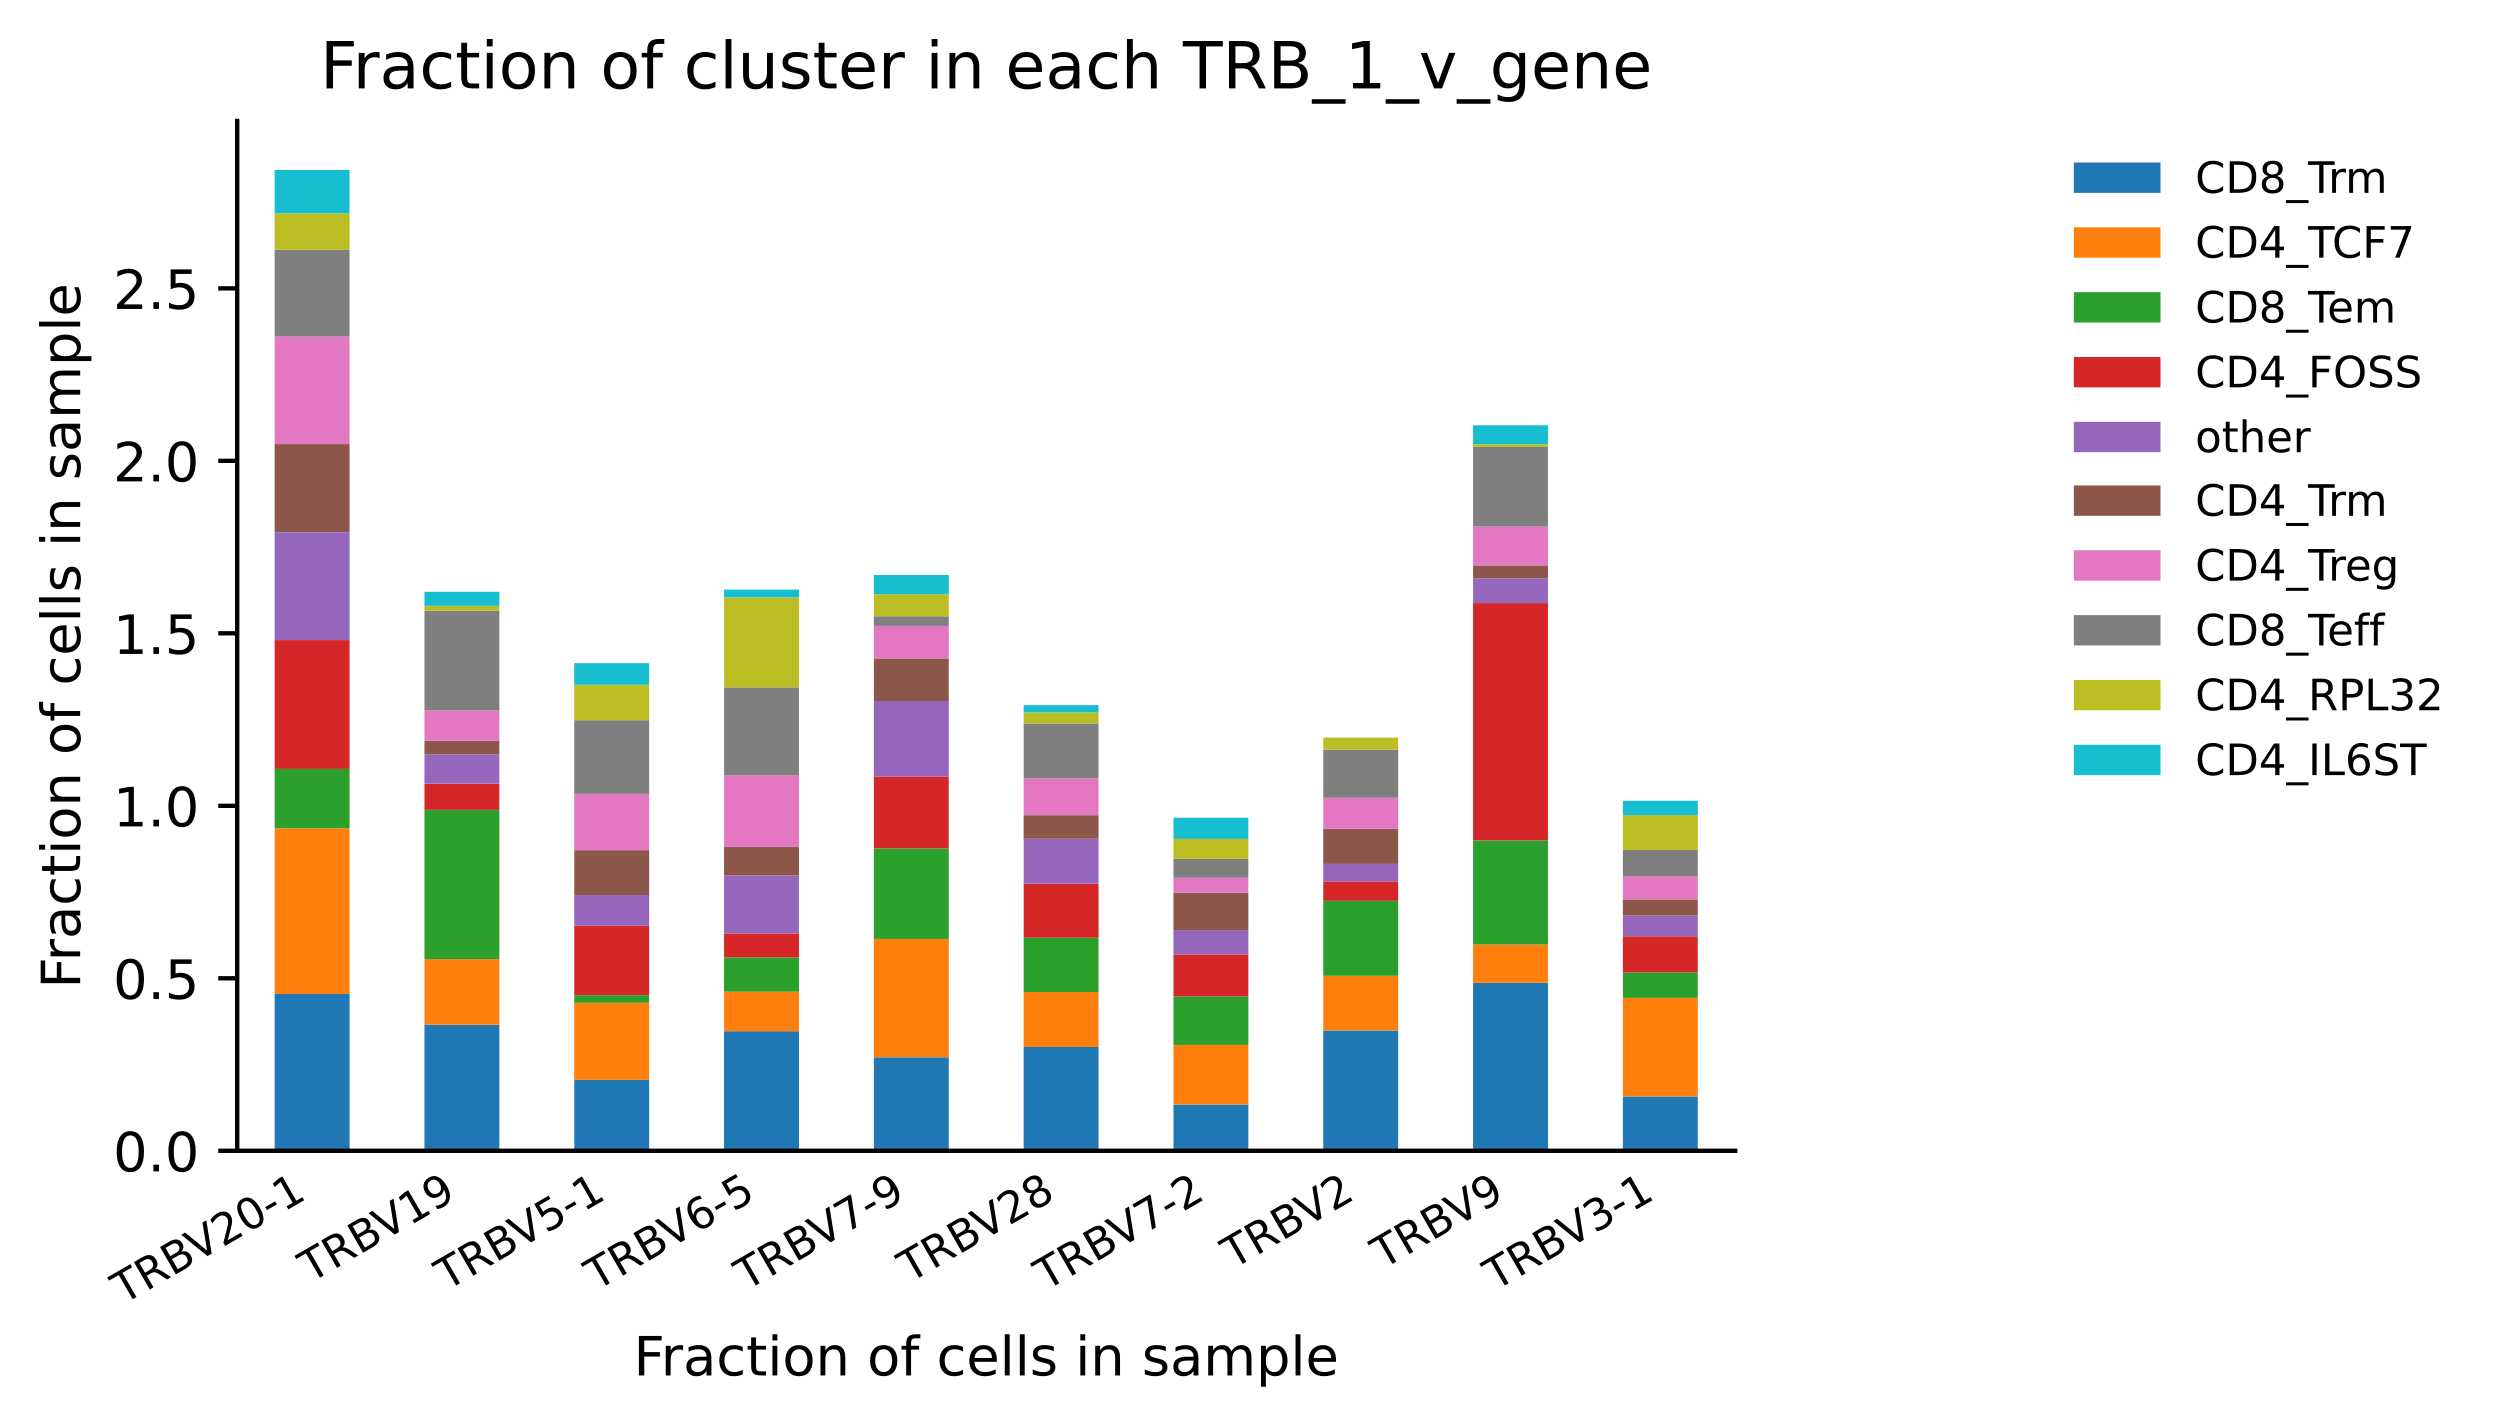 <?xml version="1.0" encoding="utf-8" standalone="no"?>
<!DOCTYPE svg PUBLIC "-//W3C//DTD SVG 1.1//EN"
  "http://www.w3.org/Graphics/SVG/1.1/DTD/svg11.dtd">
<!-- Created with matplotlib (https://matplotlib.org/) -->
<svg height="263.138pt" version="1.1" viewBox="0 0 461.413 263.138" width="461.413pt" xmlns="http://www.w3.org/2000/svg" xmlns:xlink="http://www.w3.org/1999/xlink">
 <defs>
  <style type="text/css">
*{stroke-linecap:butt;stroke-linejoin:round;}
  </style>
 </defs>
 <g id="figure_1">
  <g id="patch_1">
   <path d="M 0 263.138 
L 461.413 263.138 
L 461.413 0 
L 0 0 
z
" style="fill:#ffffff;"/>
  </g>
  <g id="axes_1">
   <g id="patch_2">
    <path d="M 43.781 212.398 
L 320.261 212.398 
L 320.261 22.318 
L 43.781 22.318 
z
" style="fill:#ffffff;"/>
   </g>
   <g id="patch_3">
    <path clip-path="url(#p2f67266803)" d="M 50.693 212.398 
L 64.517 212.398 
L 64.517 183.456 
L 50.693 183.456 
z
" style="fill:#1f77b4;"/>
   </g>
   <g id="patch_4">
    <path clip-path="url(#p2f67266803)" d="M 78.341 212.398 
L 92.165 212.398 
L 92.165 189.117 
L 78.341 189.117 
z
" style="fill:#1f77b4;"/>
   </g>
   <g id="patch_5">
    <path clip-path="url(#p2f67266803)" d="M 105.989 212.398 
L 119.813 212.398 
L 119.813 199.312 
L 105.989 199.312 
z
" style="fill:#1f77b4;"/>
   </g>
   <g id="patch_6">
    <path clip-path="url(#p2f67266803)" d="M 133.637 212.398 
L 147.461 212.398 
L 147.461 190.329 
L 133.637 190.329 
z
" style="fill:#1f77b4;"/>
   </g>
   <g id="patch_7">
    <path clip-path="url(#p2f67266803)" d="M 161.285 212.398 
L 175.109 212.398 
L 175.109 195.131 
L 161.285 195.131 
z
" style="fill:#1f77b4;"/>
   </g>
   <g id="patch_8">
    <path clip-path="url(#p2f67266803)" d="M 188.933 212.398 
L 202.757 212.398 
L 202.757 193.237 
L 188.933 193.237 
z
" style="fill:#1f77b4;"/>
   </g>
   <g id="patch_9">
    <path clip-path="url(#p2f67266803)" d="M 216.581 212.398 
L 230.405 212.398 
L 230.405 203.862 
L 216.581 203.862 
z
" style="fill:#1f77b4;"/>
   </g>
   <g id="patch_10">
    <path clip-path="url(#p2f67266803)" d="M 244.229 212.398 
L 258.053 212.398 
L 258.053 190.184 
L 244.229 190.184 
z
" style="fill:#1f77b4;"/>
   </g>
   <g id="patch_11">
    <path clip-path="url(#p2f67266803)" d="M 271.877 212.398 
L 285.701 212.398 
L 285.701 181.398 
L 271.877 181.398 
z
" style="fill:#1f77b4;"/>
   </g>
   <g id="patch_12">
    <path clip-path="url(#p2f67266803)" d="M 299.525 212.398 
L 313.349 212.398 
L 313.349 202.372 
L 299.525 202.372 
z
" style="fill:#1f77b4;"/>
   </g>
   <g id="patch_13">
    <path clip-path="url(#p2f67266803)" d="M 50.693 183.456 
L 64.517 183.456 
L 64.517 152.87 
L 50.693 152.87 
z
" style="fill:#ff7f0e;"/>
   </g>
   <g id="patch_14">
    <path clip-path="url(#p2f67266803)" d="M 78.341 189.117 
L 92.165 189.117 
L 92.165 177.018 
L 78.341 177.018 
z
" style="fill:#ff7f0e;"/>
   </g>
   <g id="patch_15">
    <path clip-path="url(#p2f67266803)" d="M 105.989 199.312 
L 119.813 199.312 
L 119.813 185.078 
L 105.989 185.078 
z
" style="fill:#ff7f0e;"/>
   </g>
   <g id="patch_16">
    <path clip-path="url(#p2f67266803)" d="M 133.637 190.329 
L 147.461 190.329 
L 147.461 183.029 
L 133.637 183.029 
z
" style="fill:#ff7f0e;"/>
   </g>
   <g id="patch_17">
    <path clip-path="url(#p2f67266803)" d="M 161.285 195.131 
L 175.109 195.131 
L 175.109 173.294 
L 161.285 173.294 
z
" style="fill:#ff7f0e;"/>
   </g>
   <g id="patch_18">
    <path clip-path="url(#p2f67266803)" d="M 188.933 193.237 
L 202.757 193.237 
L 202.757 183.1 
L 188.933 183.1 
z
" style="fill:#ff7f0e;"/>
   </g>
   <g id="patch_19">
    <path clip-path="url(#p2f67266803)" d="M 216.581 203.862 
L 230.405 203.862 
L 230.405 192.856 
L 216.581 192.856 
z
" style="fill:#ff7f0e;"/>
   </g>
   <g id="patch_20">
    <path clip-path="url(#p2f67266803)" d="M 244.229 190.184 
L 258.053 190.184 
L 258.053 180.1 
L 244.229 180.1 
z
" style="fill:#ff7f0e;"/>
   </g>
   <g id="patch_21">
    <path clip-path="url(#p2f67266803)" d="M 271.877 181.398 
L 285.701 181.398 
L 285.701 174.324 
L 271.877 174.324 
z
" style="fill:#ff7f0e;"/>
   </g>
   <g id="patch_22">
    <path clip-path="url(#p2f67266803)" d="M 299.525 202.372 
L 313.349 202.372 
L 313.349 184.167 
L 299.525 184.167 
z
" style="fill:#ff7f0e;"/>
   </g>
   <g id="patch_23">
    <path clip-path="url(#p2f67266803)" d="M 50.693 152.87 
L 64.517 152.87 
L 64.517 141.913 
L 50.693 141.913 
z
" style="fill:#2ca02c;"/>
   </g>
   <g id="patch_24">
    <path clip-path="url(#p2f67266803)" d="M 78.341 177.018 
L 92.165 177.018 
L 92.165 149.466 
L 78.341 149.466 
z
" style="fill:#2ca02c;"/>
   </g>
   <g id="patch_25">
    <path clip-path="url(#p2f67266803)" d="M 105.989 185.078 
L 119.813 185.078 
L 119.813 183.675 
L 105.989 183.675 
z
" style="fill:#2ca02c;"/>
   </g>
   <g id="patch_26">
    <path clip-path="url(#p2f67266803)" d="M 133.637 183.029 
L 147.461 183.029 
L 147.461 176.696 
L 133.637 176.696 
z
" style="fill:#2ca02c;"/>
   </g>
   <g id="patch_27">
    <path clip-path="url(#p2f67266803)" d="M 161.285 173.294 
L 175.109 173.294 
L 175.109 156.595 
L 161.285 156.595 
z
" style="fill:#2ca02c;"/>
   </g>
   <g id="patch_28">
    <path clip-path="url(#p2f67266803)" d="M 188.933 183.1 
L 202.757 183.1 
L 202.757 173.072 
L 188.933 173.072 
z
" style="fill:#2ca02c;"/>
   </g>
   <g id="patch_29">
    <path clip-path="url(#p2f67266803)" d="M 216.581 192.856 
L 230.405 192.856 
L 230.405 183.914 
L 216.581 183.914 
z
" style="fill:#2ca02c;"/>
   </g>
   <g id="patch_30">
    <path clip-path="url(#p2f67266803)" d="M 244.229 180.1 
L 258.053 180.1 
L 258.053 166.261 
L 244.229 166.261 
z
" style="fill:#2ca02c;"/>
   </g>
   <g id="patch_31">
    <path clip-path="url(#p2f67266803)" d="M 271.877 174.324 
L 285.701 174.324 
L 285.701 155.107 
L 271.877 155.107 
z
" style="fill:#2ca02c;"/>
   </g>
   <g id="patch_32">
    <path clip-path="url(#p2f67266803)" d="M 299.525 184.167 
L 313.349 184.167 
L 313.349 179.496 
L 299.525 179.496 
z
" style="fill:#2ca02c;"/>
   </g>
   <g id="patch_33">
    <path clip-path="url(#p2f67266803)" d="M 50.693 141.913 
L 64.517 141.913 
L 64.517 118.137 
L 50.693 118.137 
z
" style="fill:#d62728;"/>
   </g>
   <g id="patch_34">
    <path clip-path="url(#p2f67266803)" d="M 78.341 149.466 
L 92.165 149.466 
L 92.165 144.636 
L 78.341 144.636 
z
" style="fill:#d62728;"/>
   </g>
   <g id="patch_35">
    <path clip-path="url(#p2f67266803)" d="M 105.989 183.675 
L 119.813 183.675 
L 119.813 170.874 
L 105.989 170.874 
z
" style="fill:#d62728;"/>
   </g>
   <g id="patch_36">
    <path clip-path="url(#p2f67266803)" d="M 133.637 176.696 
L 147.461 176.696 
L 147.461 172.282 
L 133.637 172.282 
z
" style="fill:#d62728;"/>
   </g>
   <g id="patch_37">
    <path clip-path="url(#p2f67266803)" d="M 161.285 156.595 
L 175.109 156.595 
L 175.109 143.308 
L 161.285 143.308 
z
" style="fill:#d62728;"/>
   </g>
   <g id="patch_38">
    <path clip-path="url(#p2f67266803)" d="M 188.933 173.072 
L 202.757 173.072 
L 202.757 163.082 
L 188.933 163.082 
z
" style="fill:#d62728;"/>
   </g>
   <g id="patch_39">
    <path clip-path="url(#p2f67266803)" d="M 216.581 183.914 
L 230.405 183.914 
L 230.405 176.142 
L 216.581 176.142 
z
" style="fill:#d62728;"/>
   </g>
   <g id="patch_40">
    <path clip-path="url(#p2f67266803)" d="M 244.229 166.261 
L 258.053 166.261 
L 258.053 162.669 
L 244.229 162.669 
z
" style="fill:#d62728;"/>
   </g>
   <g id="patch_41">
    <path clip-path="url(#p2f67266803)" d="M 271.877 155.107 
L 285.701 155.107 
L 285.701 111.311 
L 271.877 111.311 
z
" style="fill:#d62728;"/>
   </g>
   <g id="patch_42">
    <path clip-path="url(#p2f67266803)" d="M 299.525 179.496 
L 313.349 179.496 
L 313.349 172.803 
L 299.525 172.803 
z
" style="fill:#d62728;"/>
   </g>
   <g id="patch_43">
    <path clip-path="url(#p2f67266803)" d="M 50.693 118.137 
L 64.517 118.137 
L 64.517 98.231 
L 50.693 98.231 
z
" style="fill:#9467bd;"/>
   </g>
   <g id="patch_44">
    <path clip-path="url(#p2f67266803)" d="M 78.341 144.636 
L 92.165 144.636 
L 92.165 139.249 
L 78.341 139.249 
z
" style="fill:#9467bd;"/>
   </g>
   <g id="patch_45">
    <path clip-path="url(#p2f67266803)" d="M 105.989 170.874 
L 119.813 170.874 
L 119.813 165.19 
L 105.989 165.19 
z
" style="fill:#9467bd;"/>
   </g>
   <g id="patch_46">
    <path clip-path="url(#p2f67266803)" d="M 133.637 172.282 
L 147.461 172.282 
L 147.461 161.572 
L 133.637 161.572 
z
" style="fill:#9467bd;"/>
   </g>
   <g id="patch_47">
    <path clip-path="url(#p2f67266803)" d="M 161.285 143.308 
L 175.109 143.308 
L 175.109 129.381 
L 161.285 129.381 
z
" style="fill:#9467bd;"/>
   </g>
   <g id="patch_48">
    <path clip-path="url(#p2f67266803)" d="M 188.933 163.082 
L 202.757 163.082 
L 202.757 154.807 
L 188.933 154.807 
z
" style="fill:#9467bd;"/>
   </g>
   <g id="patch_49">
    <path clip-path="url(#p2f67266803)" d="M 216.581 176.142 
L 230.405 176.142 
L 230.405 171.654 
L 216.581 171.654 
z
" style="fill:#9467bd;"/>
   </g>
   <g id="patch_50">
    <path clip-path="url(#p2f67266803)" d="M 244.229 162.669 
L 258.053 162.669 
L 258.053 159.446 
L 244.229 159.446 
z
" style="fill:#9467bd;"/>
   </g>
   <g id="patch_51">
    <path clip-path="url(#p2f67266803)" d="M 271.877 111.311 
L 285.701 111.311 
L 285.701 106.756 
L 271.877 106.756 
z
" style="fill:#9467bd;"/>
   </g>
   <g id="patch_52">
    <path clip-path="url(#p2f67266803)" d="M 299.525 172.803 
L 313.349 172.803 
L 313.349 168.976 
L 299.525 168.976 
z
" style="fill:#9467bd;"/>
   </g>
   <g id="patch_53">
    <path clip-path="url(#p2f67266803)" d="M 50.693 98.231 
L 64.517 98.231 
L 64.517 81.959 
L 50.693 81.959 
z
" style="fill:#8c564b;"/>
   </g>
   <g id="patch_54">
    <path clip-path="url(#p2f67266803)" d="M 78.341 139.249 
L 92.165 139.249 
L 92.165 136.728 
L 78.341 136.728 
z
" style="fill:#8c564b;"/>
   </g>
   <g id="patch_55">
    <path clip-path="url(#p2f67266803)" d="M 105.989 165.19 
L 119.813 165.19 
L 119.813 156.908 
L 105.989 156.908 
z
" style="fill:#8c564b;"/>
   </g>
   <g id="patch_56">
    <path clip-path="url(#p2f67266803)" d="M 133.637 161.572 
L 147.461 161.572 
L 147.461 156.294 
L 133.637 156.294 
z
" style="fill:#8c564b;"/>
   </g>
   <g id="patch_57">
    <path clip-path="url(#p2f67266803)" d="M 161.285 129.381 
L 175.109 129.381 
L 175.109 121.513 
L 161.285 121.513 
z
" style="fill:#8c564b;"/>
   </g>
   <g id="patch_58">
    <path clip-path="url(#p2f67266803)" d="M 188.933 154.807 
L 202.757 154.807 
L 202.757 150.456 
L 188.933 150.456 
z
" style="fill:#8c564b;"/>
   </g>
   <g id="patch_59">
    <path clip-path="url(#p2f67266803)" d="M 216.581 171.654 
L 230.405 171.654 
L 230.405 164.732 
L 216.581 164.732 
z
" style="fill:#8c564b;"/>
   </g>
   <g id="patch_60">
    <path clip-path="url(#p2f67266803)" d="M 244.229 159.446 
L 258.053 159.446 
L 258.053 152.953 
L 244.229 152.953 
z
" style="fill:#8c564b;"/>
   </g>
   <g id="patch_61">
    <path clip-path="url(#p2f67266803)" d="M 271.877 106.756 
L 285.701 106.756 
L 285.701 104.351 
L 271.877 104.351 
z
" style="fill:#8c564b;"/>
   </g>
   <g id="patch_62">
    <path clip-path="url(#p2f67266803)" d="M 299.525 168.976 
L 313.349 168.976 
L 313.349 165.991 
L 299.525 165.991 
z
" style="fill:#8c564b;"/>
   </g>
   <g id="patch_63">
    <path clip-path="url(#p2f67266803)" d="M 50.693 81.959 
L 64.517 81.959 
L 64.517 62.12 
L 50.693 62.12 
z
" style="fill:#e377c2;"/>
   </g>
   <g id="patch_64">
    <path clip-path="url(#p2f67266803)" d="M 78.341 136.728 
L 92.165 136.728 
L 92.165 131.12 
L 78.341 131.12 
z
" style="fill:#e377c2;"/>
   </g>
   <g id="patch_65">
    <path clip-path="url(#p2f67266803)" d="M 105.989 156.908 
L 119.813 156.908 
L 119.813 146.526 
L 105.989 146.526 
z
" style="fill:#e377c2;"/>
   </g>
   <g id="patch_66">
    <path clip-path="url(#p2f67266803)" d="M 133.637 156.294 
L 147.461 156.294 
L 147.461 143.094 
L 133.637 143.094 
z
" style="fill:#e377c2;"/>
   </g>
   <g id="patch_67">
    <path clip-path="url(#p2f67266803)" d="M 161.285 121.513 
L 175.109 121.513 
L 175.109 115.523 
L 161.285 115.523 
z
" style="fill:#e377c2;"/>
   </g>
   <g id="patch_68">
    <path clip-path="url(#p2f67266803)" d="M 188.933 150.456 
L 202.757 150.456 
L 202.757 143.667 
L 188.933 143.667 
z
" style="fill:#e377c2;"/>
   </g>
   <g id="patch_69">
    <path clip-path="url(#p2f67266803)" d="M 216.581 164.732 
L 230.405 164.732 
L 230.405 162.005 
L 216.581 162.005 
z
" style="fill:#e377c2;"/>
   </g>
   <g id="patch_70">
    <path clip-path="url(#p2f67266803)" d="M 244.229 152.953 
L 258.053 152.953 
L 258.053 147.239 
L 244.229 147.239 
z
" style="fill:#e377c2;"/>
   </g>
   <g id="patch_71">
    <path clip-path="url(#p2f67266803)" d="M 271.877 104.351 
L 285.701 104.351 
L 285.701 97.192 
L 271.877 97.192 
z
" style="fill:#e377c2;"/>
   </g>
   <g id="patch_72">
    <path clip-path="url(#p2f67266803)" d="M 299.525 165.991 
L 313.349 165.991 
L 313.349 161.783 
L 299.525 161.783 
z
" style="fill:#e377c2;"/>
   </g>
   <g id="patch_73">
    <path clip-path="url(#p2f67266803)" d="M 50.693 62.12 
L 64.517 62.12 
L 64.517 46.097 
L 50.693 46.097 
z
" style="fill:#7f7f7f;"/>
   </g>
   <g id="patch_74">
    <path clip-path="url(#p2f67266803)" d="M 78.341 131.12 
L 92.165 131.12 
L 92.165 112.721 
L 78.341 112.721 
z
" style="fill:#7f7f7f;"/>
   </g>
   <g id="patch_75">
    <path clip-path="url(#p2f67266803)" d="M 105.989 146.526 
L 119.813 146.526 
L 119.813 132.924 
L 105.989 132.924 
z
" style="fill:#7f7f7f;"/>
   </g>
   <g id="patch_76">
    <path clip-path="url(#p2f67266803)" d="M 133.637 143.094 
L 147.461 143.094 
L 147.461 126.852 
L 133.637 126.852 
z
" style="fill:#7f7f7f;"/>
   </g>
   <g id="patch_77">
    <path clip-path="url(#p2f67266803)" d="M 161.285 115.523 
L 175.109 115.523 
L 175.109 113.737 
L 161.285 113.737 
z
" style="fill:#7f7f7f;"/>
   </g>
   <g id="patch_78">
    <path clip-path="url(#p2f67266803)" d="M 188.933 143.667 
L 202.757 143.667 
L 202.757 133.521 
L 188.933 133.521 
z
" style="fill:#7f7f7f;"/>
   </g>
   <g id="patch_79">
    <path clip-path="url(#p2f67266803)" d="M 216.581 162.005 
L 230.405 162.005 
L 230.405 158.526 
L 216.581 158.526 
z
" style="fill:#7f7f7f;"/>
   </g>
   <g id="patch_80">
    <path clip-path="url(#p2f67266803)" d="M 244.229 147.239 
L 258.053 147.239 
L 258.053 138.347 
L 244.229 138.347 
z
" style="fill:#7f7f7f;"/>
   </g>
   <g id="patch_81">
    <path clip-path="url(#p2f67266803)" d="M 271.877 97.192 
L 285.701 97.192 
L 285.701 82.486 
L 271.877 82.486 
z
" style="fill:#7f7f7f;"/>
   </g>
   <g id="patch_82">
    <path clip-path="url(#p2f67266803)" d="M 299.525 161.783 
L 313.349 161.783 
L 313.349 156.866 
L 299.525 156.866 
z
" style="fill:#7f7f7f;"/>
   </g>
   <g id="patch_83">
    <path clip-path="url(#p2f67266803)" d="M 50.693 46.097 
L 64.517 46.097 
L 64.517 39.376 
L 50.693 39.376 
z
" style="fill:#bcbd22;"/>
   </g>
   <g id="patch_84">
    <path clip-path="url(#p2f67266803)" d="M 78.341 112.721 
L 92.165 112.721 
L 92.165 111.821 
L 78.341 111.821 
z
" style="fill:#bcbd22;"/>
   </g>
   <g id="patch_85">
    <path clip-path="url(#p2f67266803)" d="M 105.989 132.924 
L 119.813 132.924 
L 119.813 126.388 
L 105.989 126.388 
z
" style="fill:#bcbd22;"/>
   </g>
   <g id="patch_86">
    <path clip-path="url(#p2f67266803)" d="M 133.637 126.852 
L 147.461 126.852 
L 147.461 110.263 
L 133.637 110.263 
z
" style="fill:#bcbd22;"/>
   </g>
   <g id="patch_87">
    <path clip-path="url(#p2f67266803)" d="M 161.285 113.737 
L 175.109 113.737 
L 175.109 109.682 
L 161.285 109.682 
z
" style="fill:#bcbd22;"/>
   </g>
   <g id="patch_88">
    <path clip-path="url(#p2f67266803)" d="M 188.933 133.521 
L 202.757 133.521 
L 202.757 131.506 
L 188.933 131.506 
z
" style="fill:#bcbd22;"/>
   </g>
   <g id="patch_89">
    <path clip-path="url(#p2f67266803)" d="M 216.581 158.526 
L 230.405 158.526 
L 230.405 154.83 
L 216.581 154.83 
z
" style="fill:#bcbd22;"/>
   </g>
   <g id="patch_90">
    <path clip-path="url(#p2f67266803)" d="M 244.229 138.347 
L 258.053 138.347 
L 258.053 136.14 
L 244.229 136.14 
z
" style="fill:#bcbd22;"/>
   </g>
   <g id="patch_91">
    <path clip-path="url(#p2f67266803)" d="M 271.877 82.486 
L 285.701 82.486 
L 285.701 81.993 
L 271.877 81.993 
z
" style="fill:#bcbd22;"/>
   </g>
   <g id="patch_92">
    <path clip-path="url(#p2f67266803)" d="M 299.525 156.866 
L 313.349 156.866 
L 313.349 150.454 
L 299.525 150.454 
z
" style="fill:#bcbd22;"/>
   </g>
   <g id="patch_93">
    <path clip-path="url(#p2f67266803)" d="M 50.693 39.376 
L 64.517 39.376 
L 64.517 31.37 
L 50.693 31.37 
z
" style="fill:#17becf;"/>
   </g>
   <g id="patch_94">
    <path clip-path="url(#p2f67266803)" d="M 78.341 111.821 
L 92.165 111.821 
L 92.165 109.22 
L 78.341 109.22 
z
" style="fill:#17becf;"/>
   </g>
   <g id="patch_95">
    <path clip-path="url(#p2f67266803)" d="M 105.989 126.388 
L 119.813 126.388 
L 119.813 122.39 
L 105.989 122.39 
z
" style="fill:#17becf;"/>
   </g>
   <g id="patch_96">
    <path clip-path="url(#p2f67266803)" d="M 133.637 110.263 
L 147.461 110.263 
L 147.461 108.819 
L 133.637 108.819 
z
" style="fill:#17becf;"/>
   </g>
   <g id="patch_97">
    <path clip-path="url(#p2f67266803)" d="M 161.285 109.682 
L 175.109 109.682 
L 175.109 106.116 
L 161.285 106.116 
z
" style="fill:#17becf;"/>
   </g>
   <g id="patch_98">
    <path clip-path="url(#p2f67266803)" d="M 188.933 131.506 
L 202.757 131.506 
L 202.757 130.148 
L 188.933 130.148 
z
" style="fill:#17becf;"/>
   </g>
   <g id="patch_99">
    <path clip-path="url(#p2f67266803)" d="M 216.581 154.83 
L 230.405 154.83 
L 230.405 150.918 
L 216.581 150.918 
z
" style="fill:#17becf;"/>
   </g>
   <g id="patch_100">
    <path clip-path="url(#p2f67266803)" d="M 244.229 212.398 
L 258.053 212.398 
L 258.053 212.398 
L 244.229 212.398 
z
" style="fill:#17becf;"/>
   </g>
   <g id="patch_101">
    <path clip-path="url(#p2f67266803)" d="M 271.877 81.993 
L 285.701 81.993 
L 285.701 78.486 
L 271.877 78.486 
z
" style="fill:#17becf;"/>
   </g>
   <g id="patch_102">
    <path clip-path="url(#p2f67266803)" d="M 299.525 150.454 
L 313.349 150.454 
L 313.349 147.793 
L 299.525 147.793 
z
" style="fill:#17becf;"/>
   </g>
   <g id="matplotlib.axis_1">
    <g id="xtick_1">
     <g id="line2d_1"/>
     <g id="text_1">
      <!-- TRBV20-1 -->
      <defs>
       <path d="M -0.297 72.906 
L 61.375 72.906 
L 61.375 64.594 
L 35.5 64.594 
L 35.5 0 
L 25.594 0 
L 25.594 64.594 
L -0.297 64.594 
z
" id="DejaVuSans-84"/>
       <path d="M 44.391 34.188 
Q 47.562 33.109 50.562 29.594 
Q 53.562 26.078 56.594 19.922 
L 66.609 0 
L 56 0 
L 46.688 18.703 
Q 43.062 26.031 39.672 28.422 
Q 36.281 30.812 30.422 30.812 
L 19.672 30.812 
L 19.672 0 
L 9.812 0 
L 9.812 72.906 
L 32.078 72.906 
Q 44.578 72.906 50.734 67.672 
Q 56.891 62.453 56.891 51.906 
Q 56.891 45.016 53.688 40.469 
Q 50.484 35.938 44.391 34.188 
z
M 19.672 64.797 
L 19.672 38.922 
L 32.078 38.922 
Q 39.203 38.922 42.844 42.219 
Q 46.484 45.516 46.484 51.906 
Q 46.484 58.297 42.844 61.547 
Q 39.203 64.797 32.078 64.797 
z
" id="DejaVuSans-82"/>
       <path d="M 19.672 34.812 
L 19.672 8.109 
L 35.5 8.109 
Q 43.453 8.109 47.281 11.406 
Q 51.125 14.703 51.125 21.484 
Q 51.125 28.328 47.281 31.562 
Q 43.453 34.812 35.5 34.812 
z
M 19.672 64.797 
L 19.672 42.828 
L 34.281 42.828 
Q 41.5 42.828 45.031 45.531 
Q 48.578 48.25 48.578 53.812 
Q 48.578 59.328 45.031 62.062 
Q 41.5 64.797 34.281 64.797 
z
M 9.812 72.906 
L 35.016 72.906 
Q 46.297 72.906 52.391 68.219 
Q 58.5 63.531 58.5 54.891 
Q 58.5 48.188 55.375 44.234 
Q 52.25 40.281 46.188 39.312 
Q 53.469 37.75 57.5 32.781 
Q 61.531 27.828 61.531 20.406 
Q 61.531 10.641 54.891 5.312 
Q 48.25 0 35.984 0 
L 9.812 0 
z
" id="DejaVuSans-66"/>
       <path d="M 28.609 0 
L 0.781 72.906 
L 11.078 72.906 
L 34.188 11.531 
L 57.328 72.906 
L 67.578 72.906 
L 39.797 0 
z
" id="DejaVuSans-86"/>
       <path d="M 19.188 8.297 
L 53.609 8.297 
L 53.609 0 
L 7.328 0 
L 7.328 8.297 
Q 12.938 14.109 22.625 23.891 
Q 32.328 33.688 34.812 36.531 
Q 39.547 41.844 41.422 45.531 
Q 43.312 49.219 43.312 52.781 
Q 43.312 58.594 39.234 62.25 
Q 35.156 65.922 28.609 65.922 
Q 23.969 65.922 18.812 64.312 
Q 13.672 62.703 7.812 59.422 
L 7.812 69.391 
Q 13.766 71.781 18.938 73 
Q 24.125 74.219 28.422 74.219 
Q 39.75 74.219 46.484 68.547 
Q 53.219 62.891 53.219 53.422 
Q 53.219 48.922 51.531 44.891 
Q 49.859 40.875 45.406 35.406 
Q 44.188 33.984 37.641 27.219 
Q 31.109 20.453 19.188 8.297 
z
" id="DejaVuSans-50"/>
       <path d="M 31.781 66.406 
Q 24.172 66.406 20.328 58.906 
Q 16.5 51.422 16.5 36.375 
Q 16.5 21.391 20.328 13.891 
Q 24.172 6.391 31.781 6.391 
Q 39.453 6.391 43.281 13.891 
Q 47.125 21.391 47.125 36.375 
Q 47.125 51.422 43.281 58.906 
Q 39.453 66.406 31.781 66.406 
z
M 31.781 74.219 
Q 44.047 74.219 50.516 64.516 
Q 56.984 54.828 56.984 36.375 
Q 56.984 17.969 50.516 8.266 
Q 44.047 -1.422 31.781 -1.422 
Q 19.531 -1.422 13.062 8.266 
Q 6.594 17.969 6.594 36.375 
Q 6.594 54.828 13.062 64.516 
Q 19.531 74.219 31.781 74.219 
z
" id="DejaVuSans-48"/>
       <path d="M 4.891 31.391 
L 31.203 31.391 
L 31.203 23.391 
L 4.891 23.391 
z
" id="DejaVuSans-45"/>
       <path d="M 12.406 8.297 
L 28.516 8.297 
L 28.516 63.922 
L 10.984 60.406 
L 10.984 69.391 
L 28.422 72.906 
L 38.281 72.906 
L 38.281 8.297 
L 54.391 8.297 
L 54.391 0 
L 12.406 0 
z
" id="DejaVuSans-49"/>
      </defs>
      <g transform="translate(22.728 240.819)rotate(-30)scale(0.08 -0.08)">
       <use xlink:href="#DejaVuSans-84"/>
       <use x="61.084" xlink:href="#DejaVuSans-82"/>
       <use x="130.566" xlink:href="#DejaVuSans-66"/>
       <use x="196.045" xlink:href="#DejaVuSans-86"/>
       <use x="264.453" xlink:href="#DejaVuSans-50"/>
       <use x="328.076" xlink:href="#DejaVuSans-48"/>
       <use x="391.699" xlink:href="#DejaVuSans-45"/>
       <use x="427.783" xlink:href="#DejaVuSans-49"/>
      </g>
     </g>
    </g>
    <g id="xtick_2">
     <g id="line2d_2"/>
     <g id="text_2">
      <!-- TRBV19 -->
      <defs>
       <path d="M 10.984 1.516 
L 10.984 10.5 
Q 14.703 8.734 18.5 7.812 
Q 22.312 6.891 25.984 6.891 
Q 35.75 6.891 40.891 13.453 
Q 46.047 20.016 46.781 33.406 
Q 43.953 29.203 39.594 26.953 
Q 35.25 24.703 29.984 24.703 
Q 19.047 24.703 12.672 31.312 
Q 6.297 37.938 6.297 49.422 
Q 6.297 60.641 12.938 67.422 
Q 19.578 74.219 30.609 74.219 
Q 43.266 74.219 49.922 64.516 
Q 56.594 54.828 56.594 36.375 
Q 56.594 19.141 48.406 8.859 
Q 40.234 -1.422 26.422 -1.422 
Q 22.703 -1.422 18.891 -0.688 
Q 15.094 0.047 10.984 1.516 
z
M 30.609 32.422 
Q 37.25 32.422 41.125 36.953 
Q 45.016 41.5 45.016 49.422 
Q 45.016 57.281 41.125 61.844 
Q 37.25 66.406 30.609 66.406 
Q 23.969 66.406 20.094 61.844 
Q 16.219 57.281 16.219 49.422 
Q 16.219 41.5 20.094 36.953 
Q 23.969 32.422 30.609 32.422 
z
" id="DejaVuSans-57"/>
      </defs>
      <g transform="translate(57.283 236.831)rotate(-30)scale(0.08 -0.08)">
       <use xlink:href="#DejaVuSans-84"/>
       <use x="61.084" xlink:href="#DejaVuSans-82"/>
       <use x="130.566" xlink:href="#DejaVuSans-66"/>
       <use x="196.045" xlink:href="#DejaVuSans-86"/>
       <use x="264.453" xlink:href="#DejaVuSans-49"/>
       <use x="328.076" xlink:href="#DejaVuSans-57"/>
      </g>
     </g>
    </g>
    <g id="xtick_3">
     <g id="line2d_3"/>
     <g id="text_3">
      <!-- TRBV5-1 -->
      <defs>
       <path d="M 10.797 72.906 
L 49.516 72.906 
L 49.516 64.594 
L 19.828 64.594 
L 19.828 46.734 
Q 21.969 47.469 24.109 47.828 
Q 26.266 48.188 28.422 48.188 
Q 40.625 48.188 47.75 41.5 
Q 54.891 34.812 54.891 23.391 
Q 54.891 11.625 47.562 5.094 
Q 40.234 -1.422 26.906 -1.422 
Q 22.312 -1.422 17.547 -0.641 
Q 12.797 0.141 7.719 1.703 
L 7.719 11.625 
Q 12.109 9.234 16.797 8.062 
Q 21.484 6.891 26.703 6.891 
Q 35.156 6.891 40.078 11.328 
Q 45.016 15.766 45.016 23.391 
Q 45.016 31 40.078 35.438 
Q 35.156 39.891 26.703 39.891 
Q 22.75 39.891 18.812 39.016 
Q 14.891 38.141 10.797 36.281 
z
" id="DejaVuSans-53"/>
      </defs>
      <g transform="translate(82.432 238.274)rotate(-30)scale(0.08 -0.08)">
       <use xlink:href="#DejaVuSans-84"/>
       <use x="61.084" xlink:href="#DejaVuSans-82"/>
       <use x="130.566" xlink:href="#DejaVuSans-66"/>
       <use x="196.045" xlink:href="#DejaVuSans-86"/>
       <use x="264.453" xlink:href="#DejaVuSans-53"/>
       <use x="328.076" xlink:href="#DejaVuSans-45"/>
       <use x="364.16" xlink:href="#DejaVuSans-49"/>
      </g>
     </g>
    </g>
    <g id="xtick_4">
     <g id="line2d_4"/>
     <g id="text_4">
      <!-- TRBV6-5 -->
      <defs>
       <path d="M 33.016 40.375 
Q 26.375 40.375 22.484 35.828 
Q 18.609 31.297 18.609 23.391 
Q 18.609 15.531 22.484 10.953 
Q 26.375 6.391 33.016 6.391 
Q 39.656 6.391 43.531 10.953 
Q 47.406 15.531 47.406 23.391 
Q 47.406 31.297 43.531 35.828 
Q 39.656 40.375 33.016 40.375 
z
M 52.594 71.297 
L 52.594 62.312 
Q 48.875 64.062 45.094 64.984 
Q 41.312 65.922 37.594 65.922 
Q 27.828 65.922 22.672 59.328 
Q 17.531 52.734 16.797 39.406 
Q 19.672 43.656 24.016 45.922 
Q 28.375 48.188 33.594 48.188 
Q 44.578 48.188 50.953 41.516 
Q 57.328 34.859 57.328 23.391 
Q 57.328 12.156 50.688 5.359 
Q 44.047 -1.422 33.016 -1.422 
Q 20.359 -1.422 13.672 8.266 
Q 6.984 17.969 6.984 36.375 
Q 6.984 53.656 15.188 63.938 
Q 23.391 74.219 37.203 74.219 
Q 40.922 74.219 44.703 73.484 
Q 48.484 72.75 52.594 71.297 
z
" id="DejaVuSans-54"/>
      </defs>
      <g transform="translate(110.08 238.274)rotate(-30)scale(0.08 -0.08)">
       <use xlink:href="#DejaVuSans-84"/>
       <use x="61.084" xlink:href="#DejaVuSans-82"/>
       <use x="130.566" xlink:href="#DejaVuSans-66"/>
       <use x="196.045" xlink:href="#DejaVuSans-86"/>
       <use x="264.453" xlink:href="#DejaVuSans-54"/>
       <use x="328.076" xlink:href="#DejaVuSans-45"/>
       <use x="364.16" xlink:href="#DejaVuSans-53"/>
      </g>
     </g>
    </g>
    <g id="xtick_5">
     <g id="line2d_5"/>
     <g id="text_5">
      <!-- TRBV7-9 -->
      <defs>
       <path d="M 8.203 72.906 
L 55.078 72.906 
L 55.078 68.703 
L 28.609 0 
L 18.312 0 
L 43.219 64.594 
L 8.203 64.594 
z
" id="DejaVuSans-55"/>
      </defs>
      <g transform="translate(137.728 238.274)rotate(-30)scale(0.08 -0.08)">
       <use xlink:href="#DejaVuSans-84"/>
       <use x="61.084" xlink:href="#DejaVuSans-82"/>
       <use x="130.566" xlink:href="#DejaVuSans-66"/>
       <use x="196.045" xlink:href="#DejaVuSans-86"/>
       <use x="264.453" xlink:href="#DejaVuSans-55"/>
       <use x="328.076" xlink:href="#DejaVuSans-45"/>
       <use x="364.16" xlink:href="#DejaVuSans-57"/>
      </g>
     </g>
    </g>
    <g id="xtick_6">
     <g id="line2d_6"/>
     <g id="text_6">
      <!-- TRBV28 -->
      <defs>
       <path d="M 31.781 34.625 
Q 24.75 34.625 20.719 30.859 
Q 16.703 27.094 16.703 20.516 
Q 16.703 13.922 20.719 10.156 
Q 24.75 6.391 31.781 6.391 
Q 38.812 6.391 42.859 10.172 
Q 46.922 13.969 46.922 20.516 
Q 46.922 27.094 42.891 30.859 
Q 38.875 34.625 31.781 34.625 
z
M 21.922 38.812 
Q 15.578 40.375 12.031 44.719 
Q 8.5 49.078 8.5 55.328 
Q 8.5 64.062 14.719 69.141 
Q 20.953 74.219 31.781 74.219 
Q 42.672 74.219 48.875 69.141 
Q 55.078 64.062 55.078 55.328 
Q 55.078 49.078 51.531 44.719 
Q 48 40.375 41.703 38.812 
Q 48.828 37.156 52.797 32.312 
Q 56.781 27.484 56.781 20.516 
Q 56.781 9.906 50.312 4.234 
Q 43.844 -1.422 31.781 -1.422 
Q 19.734 -1.422 13.25 4.234 
Q 6.781 9.906 6.781 20.516 
Q 6.781 27.484 10.781 32.312 
Q 14.797 37.156 21.922 38.812 
z
M 18.312 54.391 
Q 18.312 48.734 21.844 45.562 
Q 25.391 42.391 31.781 42.391 
Q 38.141 42.391 41.719 45.562 
Q 45.312 48.734 45.312 54.391 
Q 45.312 60.062 41.719 63.234 
Q 38.141 66.406 31.781 66.406 
Q 25.391 66.406 21.844 63.234 
Q 18.312 60.062 18.312 54.391 
z
" id="DejaVuSans-56"/>
      </defs>
      <g transform="translate(167.875 236.831)rotate(-30)scale(0.08 -0.08)">
       <use xlink:href="#DejaVuSans-84"/>
       <use x="61.084" xlink:href="#DejaVuSans-82"/>
       <use x="130.566" xlink:href="#DejaVuSans-66"/>
       <use x="196.045" xlink:href="#DejaVuSans-86"/>
       <use x="264.453" xlink:href="#DejaVuSans-50"/>
       <use x="328.076" xlink:href="#DejaVuSans-56"/>
      </g>
     </g>
    </g>
    <g id="xtick_7">
     <g id="line2d_7"/>
     <g id="text_7">
      <!-- TRBV7-2 -->
      <g transform="translate(193.024 238.274)rotate(-30)scale(0.08 -0.08)">
       <use xlink:href="#DejaVuSans-84"/>
       <use x="61.084" xlink:href="#DejaVuSans-82"/>
       <use x="130.566" xlink:href="#DejaVuSans-66"/>
       <use x="196.045" xlink:href="#DejaVuSans-86"/>
       <use x="264.453" xlink:href="#DejaVuSans-55"/>
       <use x="328.076" xlink:href="#DejaVuSans-45"/>
       <use x="364.16" xlink:href="#DejaVuSans-50"/>
      </g>
     </g>
    </g>
    <g id="xtick_8">
     <g id="line2d_8"/>
     <g id="text_8">
      <!-- TRBV2 -->
      <g transform="translate(227.579 234.286)rotate(-30)scale(0.08 -0.08)">
       <use xlink:href="#DejaVuSans-84"/>
       <use x="61.084" xlink:href="#DejaVuSans-82"/>
       <use x="130.566" xlink:href="#DejaVuSans-66"/>
       <use x="196.045" xlink:href="#DejaVuSans-86"/>
       <use x="264.453" xlink:href="#DejaVuSans-50"/>
      </g>
     </g>
    </g>
    <g id="xtick_9">
     <g id="line2d_9"/>
     <g id="text_9">
      <!-- TRBV9 -->
      <g transform="translate(255.227 234.286)rotate(-30)scale(0.08 -0.08)">
       <use xlink:href="#DejaVuSans-84"/>
       <use x="61.084" xlink:href="#DejaVuSans-82"/>
       <use x="130.566" xlink:href="#DejaVuSans-66"/>
       <use x="196.045" xlink:href="#DejaVuSans-86"/>
       <use x="264.453" xlink:href="#DejaVuSans-57"/>
      </g>
     </g>
    </g>
    <g id="xtick_10">
     <g id="line2d_10"/>
     <g id="text_10">
      <!-- TRBV3-1 -->
      <defs>
       <path d="M 40.578 39.312 
Q 47.656 37.797 51.625 33 
Q 55.609 28.219 55.609 21.188 
Q 55.609 10.406 48.188 4.484 
Q 40.766 -1.422 27.094 -1.422 
Q 22.516 -1.422 17.656 -0.516 
Q 12.797 0.391 7.625 2.203 
L 7.625 11.719 
Q 11.719 9.328 16.594 8.109 
Q 21.484 6.891 26.812 6.891 
Q 36.078 6.891 40.938 10.547 
Q 45.797 14.203 45.797 21.188 
Q 45.797 27.641 41.281 31.266 
Q 36.766 34.906 28.719 34.906 
L 20.219 34.906 
L 20.219 43.016 
L 29.109 43.016 
Q 36.375 43.016 40.234 45.922 
Q 44.094 48.828 44.094 54.297 
Q 44.094 59.906 40.109 62.906 
Q 36.141 65.922 28.719 65.922 
Q 24.656 65.922 20.016 65.031 
Q 15.375 64.156 9.812 62.312 
L 9.812 71.094 
Q 15.438 72.656 20.344 73.438 
Q 25.25 74.219 29.594 74.219 
Q 40.828 74.219 47.359 69.109 
Q 53.906 64.016 53.906 55.328 
Q 53.906 49.266 50.438 45.094 
Q 46.969 40.922 40.578 39.312 
z
" id="DejaVuSans-51"/>
      </defs>
      <g transform="translate(275.968 238.274)rotate(-30)scale(0.08 -0.08)">
       <use xlink:href="#DejaVuSans-84"/>
       <use x="61.084" xlink:href="#DejaVuSans-82"/>
       <use x="130.566" xlink:href="#DejaVuSans-66"/>
       <use x="196.045" xlink:href="#DejaVuSans-86"/>
       <use x="264.453" xlink:href="#DejaVuSans-51"/>
       <use x="328.076" xlink:href="#DejaVuSans-45"/>
       <use x="364.16" xlink:href="#DejaVuSans-49"/>
      </g>
     </g>
    </g>
    <g id="text_11">
     <!-- Fraction of cells in sample -->
     <defs>
      <path d="M 9.812 72.906 
L 51.703 72.906 
L 51.703 64.594 
L 19.672 64.594 
L 19.672 43.109 
L 48.578 43.109 
L 48.578 34.812 
L 19.672 34.812 
L 19.672 0 
L 9.812 0 
z
" id="DejaVuSans-70"/>
      <path d="M 41.109 46.297 
Q 39.594 47.172 37.812 47.578 
Q 36.031 48 33.891 48 
Q 26.266 48 22.188 43.047 
Q 18.109 38.094 18.109 28.812 
L 18.109 0 
L 9.078 0 
L 9.078 54.688 
L 18.109 54.688 
L 18.109 46.188 
Q 20.953 51.172 25.484 53.578 
Q 30.031 56 36.531 56 
Q 37.453 56 38.578 55.875 
Q 39.703 55.766 41.062 55.516 
z
" id="DejaVuSans-114"/>
      <path d="M 34.281 27.484 
Q 23.391 27.484 19.188 25 
Q 14.984 22.516 14.984 16.5 
Q 14.984 11.719 18.141 8.906 
Q 21.297 6.109 26.703 6.109 
Q 34.188 6.109 38.703 11.406 
Q 43.219 16.703 43.219 25.484 
L 43.219 27.484 
z
M 52.203 31.203 
L 52.203 0 
L 43.219 0 
L 43.219 8.297 
Q 40.141 3.328 35.547 0.953 
Q 30.953 -1.422 24.312 -1.422 
Q 15.922 -1.422 10.953 3.297 
Q 6 8.016 6 15.922 
Q 6 25.141 12.172 29.828 
Q 18.359 34.516 30.609 34.516 
L 43.219 34.516 
L 43.219 35.406 
Q 43.219 41.609 39.141 45 
Q 35.062 48.391 27.688 48.391 
Q 23 48.391 18.547 47.266 
Q 14.109 46.141 10.016 43.891 
L 10.016 52.203 
Q 14.938 54.109 19.578 55.047 
Q 24.219 56 28.609 56 
Q 40.484 56 46.344 49.844 
Q 52.203 43.703 52.203 31.203 
z
" id="DejaVuSans-97"/>
      <path d="M 48.781 52.594 
L 48.781 44.188 
Q 44.969 46.297 41.141 47.344 
Q 37.312 48.391 33.406 48.391 
Q 24.656 48.391 19.812 42.844 
Q 14.984 37.312 14.984 27.297 
Q 14.984 17.281 19.812 11.734 
Q 24.656 6.203 33.406 6.203 
Q 37.312 6.203 41.141 7.25 
Q 44.969 8.297 48.781 10.406 
L 48.781 2.094 
Q 45.016 0.344 40.984 -0.531 
Q 36.969 -1.422 32.422 -1.422 
Q 20.062 -1.422 12.781 6.344 
Q 5.516 14.109 5.516 27.297 
Q 5.516 40.672 12.859 48.328 
Q 20.219 56 33.016 56 
Q 37.156 56 41.109 55.141 
Q 45.062 54.297 48.781 52.594 
z
" id="DejaVuSans-99"/>
      <path d="M 18.312 70.219 
L 18.312 54.688 
L 36.812 54.688 
L 36.812 47.703 
L 18.312 47.703 
L 18.312 18.016 
Q 18.312 11.328 20.141 9.422 
Q 21.969 7.516 27.594 7.516 
L 36.812 7.516 
L 36.812 0 
L 27.594 0 
Q 17.188 0 13.234 3.875 
Q 9.281 7.766 9.281 18.016 
L 9.281 47.703 
L 2.688 47.703 
L 2.688 54.688 
L 9.281 54.688 
L 9.281 70.219 
z
" id="DejaVuSans-116"/>
      <path d="M 9.422 54.688 
L 18.406 54.688 
L 18.406 0 
L 9.422 0 
z
M 9.422 75.984 
L 18.406 75.984 
L 18.406 64.594 
L 9.422 64.594 
z
" id="DejaVuSans-105"/>
      <path d="M 30.609 48.391 
Q 23.391 48.391 19.188 42.75 
Q 14.984 37.109 14.984 27.297 
Q 14.984 17.484 19.156 11.844 
Q 23.344 6.203 30.609 6.203 
Q 37.797 6.203 41.984 11.859 
Q 46.188 17.531 46.188 27.297 
Q 46.188 37.016 41.984 42.703 
Q 37.797 48.391 30.609 48.391 
z
M 30.609 56 
Q 42.328 56 49.016 48.375 
Q 55.719 40.766 55.719 27.297 
Q 55.719 13.875 49.016 6.219 
Q 42.328 -1.422 30.609 -1.422 
Q 18.844 -1.422 12.172 6.219 
Q 5.516 13.875 5.516 27.297 
Q 5.516 40.766 12.172 48.375 
Q 18.844 56 30.609 56 
z
" id="DejaVuSans-111"/>
      <path d="M 54.891 33.016 
L 54.891 0 
L 45.906 0 
L 45.906 32.719 
Q 45.906 40.484 42.875 44.328 
Q 39.844 48.188 33.797 48.188 
Q 26.516 48.188 22.312 43.547 
Q 18.109 38.922 18.109 30.906 
L 18.109 0 
L 9.078 0 
L 9.078 54.688 
L 18.109 54.688 
L 18.109 46.188 
Q 21.344 51.125 25.703 53.562 
Q 30.078 56 35.797 56 
Q 45.219 56 50.047 50.172 
Q 54.891 44.344 54.891 33.016 
z
" id="DejaVuSans-110"/>
      <path id="DejaVuSans-32"/>
      <path d="M 37.109 75.984 
L 37.109 68.5 
L 28.516 68.5 
Q 23.688 68.5 21.797 66.547 
Q 19.922 64.594 19.922 59.516 
L 19.922 54.688 
L 34.719 54.688 
L 34.719 47.703 
L 19.922 47.703 
L 19.922 0 
L 10.891 0 
L 10.891 47.703 
L 2.297 47.703 
L 2.297 54.688 
L 10.891 54.688 
L 10.891 58.5 
Q 10.891 67.625 15.141 71.797 
Q 19.391 75.984 28.609 75.984 
z
" id="DejaVuSans-102"/>
      <path d="M 56.203 29.594 
L 56.203 25.203 
L 14.891 25.203 
Q 15.484 15.922 20.484 11.062 
Q 25.484 6.203 34.422 6.203 
Q 39.594 6.203 44.453 7.469 
Q 49.312 8.734 54.109 11.281 
L 54.109 2.781 
Q 49.266 0.734 44.188 -0.344 
Q 39.109 -1.422 33.891 -1.422 
Q 20.797 -1.422 13.156 6.188 
Q 5.516 13.812 5.516 26.812 
Q 5.516 40.234 12.766 48.109 
Q 20.016 56 32.328 56 
Q 43.359 56 49.781 48.891 
Q 56.203 41.797 56.203 29.594 
z
M 47.219 32.234 
Q 47.125 39.594 43.094 43.984 
Q 39.062 48.391 32.422 48.391 
Q 24.906 48.391 20.391 44.141 
Q 15.875 39.891 15.188 32.172 
z
" id="DejaVuSans-101"/>
      <path d="M 9.422 75.984 
L 18.406 75.984 
L 18.406 0 
L 9.422 0 
z
" id="DejaVuSans-108"/>
      <path d="M 44.281 53.078 
L 44.281 44.578 
Q 40.484 46.531 36.375 47.5 
Q 32.281 48.484 27.875 48.484 
Q 21.188 48.484 17.844 46.438 
Q 14.5 44.391 14.5 40.281 
Q 14.5 37.156 16.891 35.375 
Q 19.281 33.594 26.516 31.984 
L 29.594 31.297 
Q 39.156 29.25 43.188 25.516 
Q 47.219 21.781 47.219 15.094 
Q 47.219 7.469 41.188 3.016 
Q 35.156 -1.422 24.609 -1.422 
Q 20.219 -1.422 15.453 -0.562 
Q 10.688 0.297 5.422 2 
L 5.422 11.281 
Q 10.406 8.688 15.234 7.391 
Q 20.062 6.109 24.812 6.109 
Q 31.156 6.109 34.562 8.281 
Q 37.984 10.453 37.984 14.406 
Q 37.984 18.062 35.516 20.016 
Q 33.062 21.969 24.703 23.781 
L 21.578 24.516 
Q 13.234 26.266 9.516 29.906 
Q 5.812 33.547 5.812 39.891 
Q 5.812 47.609 11.281 51.797 
Q 16.75 56 26.812 56 
Q 31.781 56 36.172 55.266 
Q 40.578 54.547 44.281 53.078 
z
" id="DejaVuSans-115"/>
      <path d="M 52 44.188 
Q 55.375 50.25 60.062 53.125 
Q 64.75 56 71.094 56 
Q 79.641 56 84.281 50.016 
Q 88.922 44.047 88.922 33.016 
L 88.922 0 
L 79.891 0 
L 79.891 32.719 
Q 79.891 40.578 77.094 44.375 
Q 74.312 48.188 68.609 48.188 
Q 61.625 48.188 57.562 43.547 
Q 53.516 38.922 53.516 30.906 
L 53.516 0 
L 44.484 0 
L 44.484 32.719 
Q 44.484 40.625 41.703 44.406 
Q 38.922 48.188 33.109 48.188 
Q 26.219 48.188 22.156 43.531 
Q 18.109 38.875 18.109 30.906 
L 18.109 0 
L 9.078 0 
L 9.078 54.688 
L 18.109 54.688 
L 18.109 46.188 
Q 21.188 51.219 25.484 53.609 
Q 29.781 56 35.688 56 
Q 41.656 56 45.828 52.969 
Q 50 49.953 52 44.188 
z
" id="DejaVuSans-109"/>
      <path d="M 18.109 8.203 
L 18.109 -20.797 
L 9.078 -20.797 
L 9.078 54.688 
L 18.109 54.688 
L 18.109 46.391 
Q 20.953 51.266 25.266 53.625 
Q 29.594 56 35.594 56 
Q 45.562 56 51.781 48.094 
Q 58.016 40.188 58.016 27.297 
Q 58.016 14.406 51.781 6.484 
Q 45.562 -1.422 35.594 -1.422 
Q 29.594 -1.422 25.266 0.953 
Q 20.953 3.328 18.109 8.203 
z
M 48.688 27.297 
Q 48.688 37.203 44.609 42.844 
Q 40.531 48.484 33.406 48.484 
Q 26.266 48.484 22.188 42.844 
Q 18.109 37.203 18.109 27.297 
Q 18.109 17.391 22.188 11.75 
Q 26.266 6.109 33.406 6.109 
Q 40.531 6.109 44.609 11.75 
Q 48.688 17.391 48.688 27.297 
z
" id="DejaVuSans-112"/>
     </defs>
     <g transform="translate(116.941 253.858)scale(0.1 -0.1)">
      <use xlink:href="#DejaVuSans-70"/>
      <use x="50.27" xlink:href="#DejaVuSans-114"/>
      <use x="91.383" xlink:href="#DejaVuSans-97"/>
      <use x="152.662" xlink:href="#DejaVuSans-99"/>
      <use x="207.643" xlink:href="#DejaVuSans-116"/>
      <use x="246.852" xlink:href="#DejaVuSans-105"/>
      <use x="274.635" xlink:href="#DejaVuSans-111"/>
      <use x="335.816" xlink:href="#DejaVuSans-110"/>
      <use x="399.195" xlink:href="#DejaVuSans-32"/>
      <use x="430.982" xlink:href="#DejaVuSans-111"/>
      <use x="492.164" xlink:href="#DejaVuSans-102"/>
      <use x="527.369" xlink:href="#DejaVuSans-32"/>
      <use x="559.156" xlink:href="#DejaVuSans-99"/>
      <use x="614.137" xlink:href="#DejaVuSans-101"/>
      <use x="675.66" xlink:href="#DejaVuSans-108"/>
      <use x="703.443" xlink:href="#DejaVuSans-108"/>
      <use x="731.227" xlink:href="#DejaVuSans-115"/>
      <use x="783.326" xlink:href="#DejaVuSans-32"/>
      <use x="815.113" xlink:href="#DejaVuSans-105"/>
      <use x="842.896" xlink:href="#DejaVuSans-110"/>
      <use x="906.275" xlink:href="#DejaVuSans-32"/>
      <use x="938.062" xlink:href="#DejaVuSans-115"/>
      <use x="990.162" xlink:href="#DejaVuSans-97"/>
      <use x="1051.441" xlink:href="#DejaVuSans-109"/>
      <use x="1148.854" xlink:href="#DejaVuSans-112"/>
      <use x="1212.33" xlink:href="#DejaVuSans-108"/>
      <use x="1240.113" xlink:href="#DejaVuSans-101"/>
     </g>
    </g>
   </g>
   <g id="matplotlib.axis_2">
    <g id="ytick_1">
     <g id="line2d_11">
      <defs>
       <path d="M 0 0 
L -3.5 0 
" id="m6a5ab83729" style="stroke:#000000;stroke-width:0.8;"/>
      </defs>
      <g>
       <use style="stroke:#000000;stroke-width:0.8;" x="43.781" xlink:href="#m6a5ab83729" y="212.398"/>
      </g>
     </g>
     <g id="text_12">
      <!-- 0.0 -->
      <defs>
       <path d="M 10.688 12.406 
L 21 12.406 
L 21 0 
L 10.688 0 
z
" id="DejaVuSans-46"/>
      </defs>
      <g transform="translate(20.878 216.197)scale(0.1 -0.1)">
       <use xlink:href="#DejaVuSans-48"/>
       <use x="63.623" xlink:href="#DejaVuSans-46"/>
       <use x="95.41" xlink:href="#DejaVuSans-48"/>
      </g>
     </g>
    </g>
    <g id="ytick_2">
     <g id="line2d_12">
      <g>
       <use style="stroke:#000000;stroke-width:0.8;" x="43.781" xlink:href="#m6a5ab83729" y="180.562"/>
      </g>
     </g>
     <g id="text_13">
      <!-- 0.5 -->
      <g transform="translate(20.878 184.361)scale(0.1 -0.1)">
       <use xlink:href="#DejaVuSans-48"/>
       <use x="63.623" xlink:href="#DejaVuSans-46"/>
       <use x="95.41" xlink:href="#DejaVuSans-53"/>
      </g>
     </g>
    </g>
    <g id="ytick_3">
     <g id="line2d_13">
      <g>
       <use style="stroke:#000000;stroke-width:0.8;" x="43.781" xlink:href="#m6a5ab83729" y="148.726"/>
      </g>
     </g>
     <g id="text_14">
      <!-- 1.0 -->
      <g transform="translate(20.878 152.525)scale(0.1 -0.1)">
       <use xlink:href="#DejaVuSans-49"/>
       <use x="63.623" xlink:href="#DejaVuSans-46"/>
       <use x="95.41" xlink:href="#DejaVuSans-48"/>
      </g>
     </g>
    </g>
    <g id="ytick_4">
     <g id="line2d_14">
      <g>
       <use style="stroke:#000000;stroke-width:0.8;" x="43.781" xlink:href="#m6a5ab83729" y="116.89"/>
      </g>
     </g>
     <g id="text_15">
      <!-- 1.5 -->
      <g transform="translate(20.878 120.689)scale(0.1 -0.1)">
       <use xlink:href="#DejaVuSans-49"/>
       <use x="63.623" xlink:href="#DejaVuSans-46"/>
       <use x="95.41" xlink:href="#DejaVuSans-53"/>
      </g>
     </g>
    </g>
    <g id="ytick_5">
     <g id="line2d_15">
      <g>
       <use style="stroke:#000000;stroke-width:0.8;" x="43.781" xlink:href="#m6a5ab83729" y="85.054"/>
      </g>
     </g>
     <g id="text_16">
      <!-- 2.0 -->
      <g transform="translate(20.878 88.853)scale(0.1 -0.1)">
       <use xlink:href="#DejaVuSans-50"/>
       <use x="63.623" xlink:href="#DejaVuSans-46"/>
       <use x="95.41" xlink:href="#DejaVuSans-48"/>
      </g>
     </g>
    </g>
    <g id="ytick_6">
     <g id="line2d_16">
      <g>
       <use style="stroke:#000000;stroke-width:0.8;" x="43.781" xlink:href="#m6a5ab83729" y="53.218"/>
      </g>
     </g>
     <g id="text_17">
      <!-- 2.5 -->
      <g transform="translate(20.878 57.017)scale(0.1 -0.1)">
       <use xlink:href="#DejaVuSans-50"/>
       <use x="63.623" xlink:href="#DejaVuSans-46"/>
       <use x="95.41" xlink:href="#DejaVuSans-53"/>
      </g>
     </g>
    </g>
    <g id="text_18">
     <!-- Fraction of cells in sample -->
     <g transform="translate(14.798 182.439)rotate(-90)scale(0.1 -0.1)">
      <use xlink:href="#DejaVuSans-70"/>
      <use x="50.27" xlink:href="#DejaVuSans-114"/>
      <use x="91.383" xlink:href="#DejaVuSans-97"/>
      <use x="152.662" xlink:href="#DejaVuSans-99"/>
      <use x="207.643" xlink:href="#DejaVuSans-116"/>
      <use x="246.852" xlink:href="#DejaVuSans-105"/>
      <use x="274.635" xlink:href="#DejaVuSans-111"/>
      <use x="335.816" xlink:href="#DejaVuSans-110"/>
      <use x="399.195" xlink:href="#DejaVuSans-32"/>
      <use x="430.982" xlink:href="#DejaVuSans-111"/>
      <use x="492.164" xlink:href="#DejaVuSans-102"/>
      <use x="527.369" xlink:href="#DejaVuSans-32"/>
      <use x="559.156" xlink:href="#DejaVuSans-99"/>
      <use x="614.137" xlink:href="#DejaVuSans-101"/>
      <use x="675.66" xlink:href="#DejaVuSans-108"/>
      <use x="703.443" xlink:href="#DejaVuSans-108"/>
      <use x="731.227" xlink:href="#DejaVuSans-115"/>
      <use x="783.326" xlink:href="#DejaVuSans-32"/>
      <use x="815.113" xlink:href="#DejaVuSans-105"/>
      <use x="842.896" xlink:href="#DejaVuSans-110"/>
      <use x="906.275" xlink:href="#DejaVuSans-32"/>
      <use x="938.062" xlink:href="#DejaVuSans-115"/>
      <use x="990.162" xlink:href="#DejaVuSans-97"/>
      <use x="1051.441" xlink:href="#DejaVuSans-109"/>
      <use x="1148.854" xlink:href="#DejaVuSans-112"/>
      <use x="1212.33" xlink:href="#DejaVuSans-108"/>
      <use x="1240.113" xlink:href="#DejaVuSans-101"/>
     </g>
    </g>
   </g>
   <g id="patch_103">
    <path d="M 43.781 212.398 
L 43.781 22.318 
" style="fill:none;stroke:#000000;stroke-linecap:square;stroke-linejoin:miter;stroke-width:0.8;"/>
   </g>
   <g id="patch_104">
    <path d="M 43.781 212.398 
L 320.261 212.398 
" style="fill:none;stroke:#000000;stroke-linecap:square;stroke-linejoin:miter;stroke-width:0.8;"/>
   </g>
   <g id="text_19">
    <!-- Fraction of cluster in each TRB_1_v_gene -->
    <defs>
     <path d="M 8.5 21.578 
L 8.5 54.688 
L 17.484 54.688 
L 17.484 21.922 
Q 17.484 14.156 20.5 10.266 
Q 23.531 6.391 29.594 6.391 
Q 36.859 6.391 41.078 11.031 
Q 45.312 15.672 45.312 23.688 
L 45.312 54.688 
L 54.297 54.688 
L 54.297 0 
L 45.312 0 
L 45.312 8.406 
Q 42.047 3.422 37.719 1 
Q 33.406 -1.422 27.688 -1.422 
Q 18.266 -1.422 13.375 4.438 
Q 8.5 10.297 8.5 21.578 
z
M 31.109 56 
z
" id="DejaVuSans-117"/>
     <path d="M 54.891 33.016 
L 54.891 0 
L 45.906 0 
L 45.906 32.719 
Q 45.906 40.484 42.875 44.328 
Q 39.844 48.188 33.797 48.188 
Q 26.516 48.188 22.312 43.547 
Q 18.109 38.922 18.109 30.906 
L 18.109 0 
L 9.078 0 
L 9.078 75.984 
L 18.109 75.984 
L 18.109 46.188 
Q 21.344 51.125 25.703 53.562 
Q 30.078 56 35.797 56 
Q 45.219 56 50.047 50.172 
Q 54.891 44.344 54.891 33.016 
z
" id="DejaVuSans-104"/>
     <path d="M 50.984 -16.609 
L 50.984 -23.578 
L -0.984 -23.578 
L -0.984 -16.609 
z
" id="DejaVuSans-95"/>
     <path d="M 2.984 54.688 
L 12.5 54.688 
L 29.594 8.797 
L 46.688 54.688 
L 56.203 54.688 
L 35.688 0 
L 23.484 0 
z
" id="DejaVuSans-118"/>
     <path d="M 45.406 27.984 
Q 45.406 37.75 41.375 43.109 
Q 37.359 48.484 30.078 48.484 
Q 22.859 48.484 18.828 43.109 
Q 14.797 37.75 14.797 27.984 
Q 14.797 18.266 18.828 12.891 
Q 22.859 7.516 30.078 7.516 
Q 37.359 7.516 41.375 12.891 
Q 45.406 18.266 45.406 27.984 
z
M 54.391 6.781 
Q 54.391 -7.172 48.188 -13.984 
Q 42 -20.797 29.203 -20.797 
Q 24.469 -20.797 20.266 -20.094 
Q 16.062 -19.391 12.109 -17.922 
L 12.109 -9.188 
Q 16.062 -11.328 19.922 -12.344 
Q 23.781 -13.375 27.781 -13.375 
Q 36.625 -13.375 41.016 -8.766 
Q 45.406 -4.156 45.406 5.172 
L 45.406 9.625 
Q 42.625 4.781 38.281 2.391 
Q 33.938 0 27.875 0 
Q 17.828 0 11.672 7.656 
Q 5.516 15.328 5.516 27.984 
Q 5.516 40.672 11.672 48.328 
Q 17.828 56 27.875 56 
Q 33.938 56 38.281 53.609 
Q 42.625 51.219 45.406 46.391 
L 45.406 54.688 
L 54.391 54.688 
z
" id="DejaVuSans-103"/>
    </defs>
    <g transform="translate(59.093 16.318)scale(0.12 -0.12)">
     <use xlink:href="#DejaVuSans-70"/>
     <use x="50.27" xlink:href="#DejaVuSans-114"/>
     <use x="91.383" xlink:href="#DejaVuSans-97"/>
     <use x="152.662" xlink:href="#DejaVuSans-99"/>
     <use x="207.643" xlink:href="#DejaVuSans-116"/>
     <use x="246.852" xlink:href="#DejaVuSans-105"/>
     <use x="274.635" xlink:href="#DejaVuSans-111"/>
     <use x="335.816" xlink:href="#DejaVuSans-110"/>
     <use x="399.195" xlink:href="#DejaVuSans-32"/>
     <use x="430.982" xlink:href="#DejaVuSans-111"/>
     <use x="492.164" xlink:href="#DejaVuSans-102"/>
     <use x="527.369" xlink:href="#DejaVuSans-32"/>
     <use x="559.156" xlink:href="#DejaVuSans-99"/>
     <use x="614.137" xlink:href="#DejaVuSans-108"/>
     <use x="641.92" xlink:href="#DejaVuSans-117"/>
     <use x="705.299" xlink:href="#DejaVuSans-115"/>
     <use x="757.398" xlink:href="#DejaVuSans-116"/>
     <use x="796.607" xlink:href="#DejaVuSans-101"/>
     <use x="858.131" xlink:href="#DejaVuSans-114"/>
     <use x="899.244" xlink:href="#DejaVuSans-32"/>
     <use x="931.031" xlink:href="#DejaVuSans-105"/>
     <use x="958.814" xlink:href="#DejaVuSans-110"/>
     <use x="1022.193" xlink:href="#DejaVuSans-32"/>
     <use x="1053.98" xlink:href="#DejaVuSans-101"/>
     <use x="1115.504" xlink:href="#DejaVuSans-97"/>
     <use x="1176.783" xlink:href="#DejaVuSans-99"/>
     <use x="1231.764" xlink:href="#DejaVuSans-104"/>
     <use x="1295.143" xlink:href="#DejaVuSans-32"/>
     <use x="1326.93" xlink:href="#DejaVuSans-84"/>
     <use x="1388.014" xlink:href="#DejaVuSans-82"/>
     <use x="1457.496" xlink:href="#DejaVuSans-66"/>
     <use x="1526.1" xlink:href="#DejaVuSans-95"/>
     <use x="1576.1" xlink:href="#DejaVuSans-49"/>
     <use x="1639.723" xlink:href="#DejaVuSans-95"/>
     <use x="1689.723" xlink:href="#DejaVuSans-118"/>
     <use x="1748.902" xlink:href="#DejaVuSans-95"/>
     <use x="1798.902" xlink:href="#DejaVuSans-103"/>
     <use x="1862.379" xlink:href="#DejaVuSans-101"/>
     <use x="1923.902" xlink:href="#DejaVuSans-110"/>
     <use x="1987.281" xlink:href="#DejaVuSans-101"/>
    </g>
   </g>
   <g id="legend_1">
    <g id="patch_105">
     <path d="M 382.757 35.597 
L 398.757 35.597 
L 398.757 29.997 
L 382.757 29.997 
z
" style="fill:#1f77b4;"/>
    </g>
    <g id="text_20">
     <!-- CD8_Trm -->
     <defs>
      <path d="M 64.406 67.281 
L 64.406 56.891 
Q 59.422 61.531 53.781 63.812 
Q 48.141 66.109 41.797 66.109 
Q 29.297 66.109 22.656 58.469 
Q 16.016 50.828 16.016 36.375 
Q 16.016 21.969 22.656 14.328 
Q 29.297 6.688 41.797 6.688 
Q 48.141 6.688 53.781 8.984 
Q 59.422 11.281 64.406 15.922 
L 64.406 5.609 
Q 59.234 2.094 53.438 0.328 
Q 47.656 -1.422 41.219 -1.422 
Q 24.656 -1.422 15.125 8.703 
Q 5.609 18.844 5.609 36.375 
Q 5.609 53.953 15.125 64.078 
Q 24.656 74.219 41.219 74.219 
Q 47.75 74.219 53.531 72.484 
Q 59.328 70.75 64.406 67.281 
z
" id="DejaVuSans-67"/>
      <path d="M 19.672 64.797 
L 19.672 8.109 
L 31.594 8.109 
Q 46.688 8.109 53.688 14.938 
Q 60.688 21.781 60.688 36.531 
Q 60.688 51.172 53.688 57.984 
Q 46.688 64.797 31.594 64.797 
z
M 9.812 72.906 
L 30.078 72.906 
Q 51.266 72.906 61.172 64.094 
Q 71.094 55.281 71.094 36.531 
Q 71.094 17.672 61.125 8.828 
Q 51.172 0 30.078 0 
L 9.812 0 
z
" id="DejaVuSans-68"/>
     </defs>
     <g transform="translate(405.157 35.597)scale(0.08 -0.08)">
      <use xlink:href="#DejaVuSans-67"/>
      <use x="69.824" xlink:href="#DejaVuSans-68"/>
      <use x="146.826" xlink:href="#DejaVuSans-56"/>
      <use x="210.449" xlink:href="#DejaVuSans-95"/>
      <use x="260.449" xlink:href="#DejaVuSans-84"/>
      <use x="306.783" xlink:href="#DejaVuSans-114"/>
      <use x="346.146" xlink:href="#DejaVuSans-109"/>
     </g>
    </g>
    <g id="patch_106">
     <path d="M 382.757 47.562 
L 398.757 47.562 
L 398.757 41.962 
L 382.757 41.962 
z
" style="fill:#ff7f0e;"/>
    </g>
    <g id="text_21">
     <!-- CD4_TCF7 -->
     <defs>
      <path d="M 37.797 64.312 
L 12.891 25.391 
L 37.797 25.391 
z
M 35.203 72.906 
L 47.609 72.906 
L 47.609 25.391 
L 58.016 25.391 
L 58.016 17.188 
L 47.609 17.188 
L 47.609 0 
L 37.797 0 
L 37.797 17.188 
L 4.891 17.188 
L 4.891 26.703 
z
" id="DejaVuSans-52"/>
     </defs>
     <g transform="translate(405.157 47.562)scale(0.08 -0.08)">
      <use xlink:href="#DejaVuSans-67"/>
      <use x="69.824" xlink:href="#DejaVuSans-68"/>
      <use x="146.826" xlink:href="#DejaVuSans-52"/>
      <use x="210.449" xlink:href="#DejaVuSans-95"/>
      <use x="260.449" xlink:href="#DejaVuSans-84"/>
      <use x="315.658" xlink:href="#DejaVuSans-67"/>
      <use x="385.482" xlink:href="#DejaVuSans-70"/>
      <use x="443.002" xlink:href="#DejaVuSans-55"/>
     </g>
    </g>
    <g id="patch_107">
     <path d="M 382.757 59.527 
L 398.757 59.527 
L 398.757 53.927 
L 382.757 53.927 
z
" style="fill:#2ca02c;"/>
    </g>
    <g id="text_22">
     <!-- CD8_Tem -->
     <g transform="translate(405.157 59.527)scale(0.08 -0.08)">
      <use xlink:href="#DejaVuSans-67"/>
      <use x="69.824" xlink:href="#DejaVuSans-68"/>
      <use x="146.826" xlink:href="#DejaVuSans-56"/>
      <use x="210.449" xlink:href="#DejaVuSans-95"/>
      <use x="260.449" xlink:href="#DejaVuSans-84"/>
      <use x="304.533" xlink:href="#DejaVuSans-101"/>
      <use x="366.057" xlink:href="#DejaVuSans-109"/>
     </g>
    </g>
    <g id="patch_108">
     <path d="M 382.757 71.492 
L 398.757 71.492 
L 398.757 65.892 
L 382.757 65.892 
z
" style="fill:#d62728;"/>
    </g>
    <g id="text_23">
     <!-- CD4_FOSS -->
     <defs>
      <path d="M 39.406 66.219 
Q 28.656 66.219 22.328 58.203 
Q 16.016 50.203 16.016 36.375 
Q 16.016 22.609 22.328 14.594 
Q 28.656 6.594 39.406 6.594 
Q 50.141 6.594 56.422 14.594 
Q 62.703 22.609 62.703 36.375 
Q 62.703 50.203 56.422 58.203 
Q 50.141 66.219 39.406 66.219 
z
M 39.406 74.219 
Q 54.734 74.219 63.906 63.938 
Q 73.094 53.656 73.094 36.375 
Q 73.094 19.141 63.906 8.859 
Q 54.734 -1.422 39.406 -1.422 
Q 24.031 -1.422 14.812 8.828 
Q 5.609 19.094 5.609 36.375 
Q 5.609 53.656 14.812 63.938 
Q 24.031 74.219 39.406 74.219 
z
" id="DejaVuSans-79"/>
      <path d="M 53.516 70.516 
L 53.516 60.891 
Q 47.906 63.578 42.922 64.891 
Q 37.938 66.219 33.297 66.219 
Q 25.25 66.219 20.875 63.094 
Q 16.5 59.969 16.5 54.203 
Q 16.5 49.359 19.406 46.891 
Q 22.312 44.438 30.422 42.922 
L 36.375 41.703 
Q 47.406 39.594 52.656 34.297 
Q 57.906 29 57.906 20.125 
Q 57.906 9.516 50.797 4.047 
Q 43.703 -1.422 29.984 -1.422 
Q 24.812 -1.422 18.969 -0.25 
Q 13.141 0.922 6.891 3.219 
L 6.891 13.375 
Q 12.891 10.016 18.656 8.297 
Q 24.422 6.594 29.984 6.594 
Q 38.422 6.594 43.016 9.906 
Q 47.609 13.234 47.609 19.391 
Q 47.609 24.75 44.312 27.781 
Q 41.016 30.812 33.5 32.328 
L 27.484 33.5 
Q 16.453 35.688 11.516 40.375 
Q 6.594 45.062 6.594 53.422 
Q 6.594 63.094 13.406 68.656 
Q 20.219 74.219 32.172 74.219 
Q 37.312 74.219 42.625 73.281 
Q 47.953 72.359 53.516 70.516 
z
" id="DejaVuSans-83"/>
     </defs>
     <g transform="translate(405.157 71.492)scale(0.08 -0.08)">
      <use xlink:href="#DejaVuSans-67"/>
      <use x="69.824" xlink:href="#DejaVuSans-68"/>
      <use x="146.826" xlink:href="#DejaVuSans-52"/>
      <use x="210.449" xlink:href="#DejaVuSans-95"/>
      <use x="260.449" xlink:href="#DejaVuSans-70"/>
      <use x="317.969" xlink:href="#DejaVuSans-79"/>
      <use x="396.68" xlink:href="#DejaVuSans-83"/>
      <use x="460.156" xlink:href="#DejaVuSans-83"/>
     </g>
    </g>
    <g id="patch_109">
     <path d="M 382.757 83.457 
L 398.757 83.457 
L 398.757 77.857 
L 382.757 77.857 
z
" style="fill:#9467bd;"/>
    </g>
    <g id="text_24">
     <!-- other -->
     <g transform="translate(405.157 83.457)scale(0.08 -0.08)">
      <use xlink:href="#DejaVuSans-111"/>
      <use x="61.182" xlink:href="#DejaVuSans-116"/>
      <use x="100.391" xlink:href="#DejaVuSans-104"/>
      <use x="163.77" xlink:href="#DejaVuSans-101"/>
      <use x="225.293" xlink:href="#DejaVuSans-114"/>
     </g>
    </g>
    <g id="patch_110">
     <path d="M 382.757 95.199 
L 398.757 95.199 
L 398.757 89.599 
L 382.757 89.599 
z
" style="fill:#8c564b;"/>
    </g>
    <g id="text_25">
     <!-- CD4_Trm -->
     <g transform="translate(405.157 95.199)scale(0.08 -0.08)">
      <use xlink:href="#DejaVuSans-67"/>
      <use x="69.824" xlink:href="#DejaVuSans-68"/>
      <use x="146.826" xlink:href="#DejaVuSans-52"/>
      <use x="210.449" xlink:href="#DejaVuSans-95"/>
      <use x="260.449" xlink:href="#DejaVuSans-84"/>
      <use x="306.783" xlink:href="#DejaVuSans-114"/>
      <use x="346.146" xlink:href="#DejaVuSans-109"/>
     </g>
    </g>
    <g id="patch_111">
     <path d="M 382.757 107.164 
L 398.757 107.164 
L 398.757 101.564 
L 382.757 101.564 
z
" style="fill:#e377c2;"/>
    </g>
    <g id="text_26">
     <!-- CD4_Treg -->
     <g transform="translate(405.157 107.164)scale(0.08 -0.08)">
      <use xlink:href="#DejaVuSans-67"/>
      <use x="69.824" xlink:href="#DejaVuSans-68"/>
      <use x="146.826" xlink:href="#DejaVuSans-52"/>
      <use x="210.449" xlink:href="#DejaVuSans-95"/>
      <use x="260.449" xlink:href="#DejaVuSans-84"/>
      <use x="306.783" xlink:href="#DejaVuSans-114"/>
      <use x="345.646" xlink:href="#DejaVuSans-101"/>
      <use x="407.17" xlink:href="#DejaVuSans-103"/>
     </g>
    </g>
    <g id="patch_112">
     <path d="M 382.757 119.129 
L 398.757 119.129 
L 398.757 113.529 
L 382.757 113.529 
z
" style="fill:#7f7f7f;"/>
    </g>
    <g id="text_27">
     <!-- CD8_Teff -->
     <g transform="translate(405.157 119.129)scale(0.08 -0.08)">
      <use xlink:href="#DejaVuSans-67"/>
      <use x="69.824" xlink:href="#DejaVuSans-68"/>
      <use x="146.826" xlink:href="#DejaVuSans-56"/>
      <use x="210.449" xlink:href="#DejaVuSans-95"/>
      <use x="260.449" xlink:href="#DejaVuSans-84"/>
      <use x="304.533" xlink:href="#DejaVuSans-101"/>
      <use x="366.057" xlink:href="#DejaVuSans-102"/>
      <use x="401.262" xlink:href="#DejaVuSans-102"/>
     </g>
    </g>
    <g id="patch_113">
     <path d="M 382.757 131.094 
L 398.757 131.094 
L 398.757 125.494 
L 382.757 125.494 
z
" style="fill:#bcbd22;"/>
    </g>
    <g id="text_28">
     <!-- CD4_RPL32 -->
     <defs>
      <path d="M 19.672 64.797 
L 19.672 37.406 
L 32.078 37.406 
Q 38.969 37.406 42.719 40.969 
Q 46.484 44.531 46.484 51.125 
Q 46.484 57.672 42.719 61.234 
Q 38.969 64.797 32.078 64.797 
z
M 9.812 72.906 
L 32.078 72.906 
Q 44.344 72.906 50.609 67.359 
Q 56.891 61.812 56.891 51.125 
Q 56.891 40.328 50.609 34.812 
Q 44.344 29.297 32.078 29.297 
L 19.672 29.297 
L 19.672 0 
L 9.812 0 
z
" id="DejaVuSans-80"/>
      <path d="M 9.812 72.906 
L 19.672 72.906 
L 19.672 8.297 
L 55.172 8.297 
L 55.172 0 
L 9.812 0 
z
" id="DejaVuSans-76"/>
     </defs>
     <g transform="translate(405.157 131.094)scale(0.08 -0.08)">
      <use xlink:href="#DejaVuSans-67"/>
      <use x="69.824" xlink:href="#DejaVuSans-68"/>
      <use x="146.826" xlink:href="#DejaVuSans-52"/>
      <use x="210.449" xlink:href="#DejaVuSans-95"/>
      <use x="260.449" xlink:href="#DejaVuSans-82"/>
      <use x="329.932" xlink:href="#DejaVuSans-80"/>
      <use x="390.234" xlink:href="#DejaVuSans-76"/>
      <use x="445.947" xlink:href="#DejaVuSans-51"/>
      <use x="509.57" xlink:href="#DejaVuSans-50"/>
     </g>
    </g>
    <g id="patch_114">
     <path d="M 382.757 143.059 
L 398.757 143.059 
L 398.757 137.459 
L 382.757 137.459 
z
" style="fill:#17becf;"/>
    </g>
    <g id="text_29">
     <!-- CD4_IL6ST -->
     <defs>
      <path d="M 9.812 72.906 
L 19.672 72.906 
L 19.672 0 
L 9.812 0 
z
" id="DejaVuSans-73"/>
     </defs>
     <g transform="translate(405.157 143.059)scale(0.08 -0.08)">
      <use xlink:href="#DejaVuSans-67"/>
      <use x="69.824" xlink:href="#DejaVuSans-68"/>
      <use x="146.826" xlink:href="#DejaVuSans-52"/>
      <use x="210.449" xlink:href="#DejaVuSans-95"/>
      <use x="260.449" xlink:href="#DejaVuSans-73"/>
      <use x="289.941" xlink:href="#DejaVuSans-76"/>
      <use x="345.654" xlink:href="#DejaVuSans-54"/>
      <use x="409.277" xlink:href="#DejaVuSans-83"/>
      <use x="472.754" xlink:href="#DejaVuSans-84"/>
     </g>
    </g>
   </g>
  </g>
 </g>
 <defs>
  <clipPath id="p2f67266803">
   <rect height="190.08" width="276.48" x="43.781" y="22.318"/>
  </clipPath>
 </defs>
</svg>
